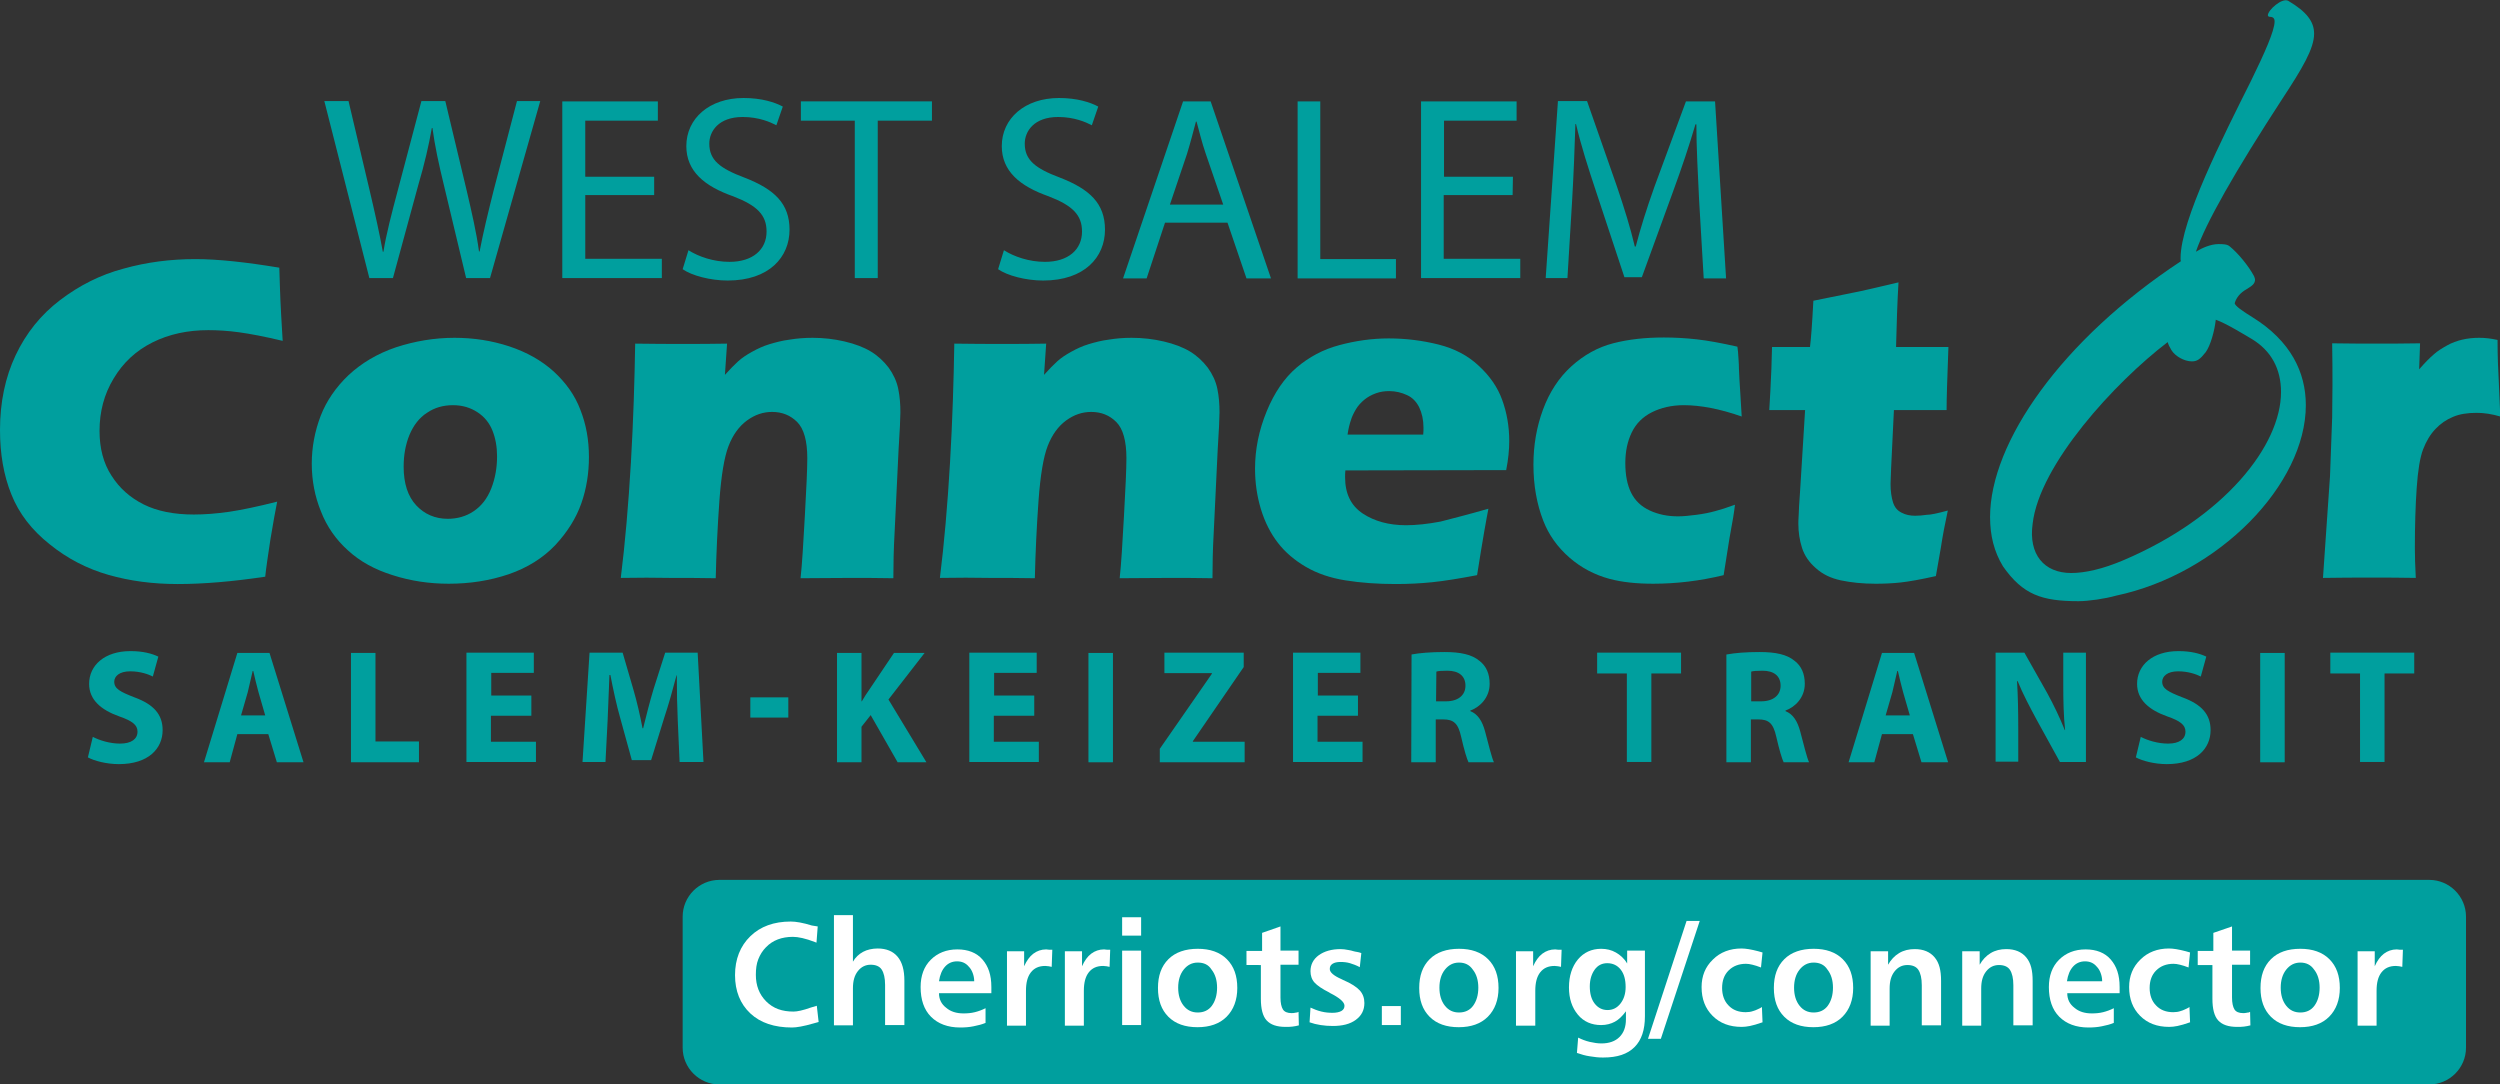 <?xml version="1.0" encoding="utf-8"?>
<!-- Generator: Adobe Illustrator 19.0.0, SVG Export Plug-In . SVG Version: 6.00 Build 0)  -->
<svg version="1.0" id="Layer_1" xmlns="http://www.w3.org/2000/svg" xmlns:xlink="http://www.w3.org/1999/xlink" x="0px" y="0px"
	 viewBox="102 219.9 816.3 354.1" style="enable-background:new 102 219.9 816.3 354.1;" xml:space="preserve">
<rect x="102" y="219.9" width="816.3" height="354.1" fill="#333333" stroke="none"/>
<style type="text/css">
	.st0{fill:#009F9E;}
	.st1{fill:#FFFFFF;}
</style>
<path class="st0" d="M895.2,574H336.9c-6.6,0-12-5.4-12-12v-42.8c0-6.6,5.4-12,12-12h558.3c6.6,0,12,5.4,12,12V562
	C907.2,568.6,901.8,574,895.2,574z"/>
<g>
	<g>
		<path class="st0" d="M222.6,310.7l-14.7-57.8h7.9l6.9,29.2c1.7,7.2,3.3,14.4,4.3,20h0.2c0.9-5.7,2.7-12.6,4.7-20.1l7.7-29.1h7.8
			l7,29.3c1.6,6.9,3.2,13.7,4,19.8h0.2c1.2-6.3,2.8-12.8,4.6-20l7.6-29.1h7.6L262,310.7h-7.8l-7.2-30.1c-1.8-7.4-3-13-3.8-18.9H243
			c-1,5.7-2.3,11.4-4.5,18.9l-8.2,30.1H222.6z"/>
		<path class="st0" d="M315.6,283.6h-22.5v20.8h25v6.3h-32.5V253h31.2v6.3h-23.7v18.3h22.5V283.6z"/>
		<path class="st0" d="M326.8,301.6c3.3,2.1,8.2,3.8,13.4,3.8c7.6,0,12.1-4,12.1-9.9c0-5.4-3.1-8.5-10.9-11.5
			c-9.4-3.3-15.3-8.2-15.3-16.4c0-9,7.5-15.7,18.7-15.7c5.9,0,10.2,1.4,12.8,2.8l-2.1,6.1c-1.9-1-5.7-2.7-11-2.7
			c-7.9,0-10.9,4.7-10.9,8.7c0,5.4,3.5,8.1,11.5,11.1c9.8,3.8,14.7,8.5,14.7,17c0,8.9-6.6,16.6-20.2,16.6c-5.6,0-11.7-1.6-14.7-3.7
			L326.8,301.6z"/>
		<path class="st0" d="M381.1,259.3h-17.6V253h42.8v6.3h-17.7v51.4h-7.5L381.1,259.3L381.1,259.3z"/>
		<path class="st0" d="M429.8,301.6c3.3,2.1,8.2,3.8,13.4,3.8c7.6,0,12.1-4,12.1-9.9c0-5.4-3.1-8.5-10.9-11.5
			c-9.4-3.3-15.3-8.2-15.3-16.4c0-9,7.5-15.7,18.7-15.7c5.9,0,10.2,1.4,12.8,2.8l-2.1,6.1c-1.9-1-5.7-2.7-11-2.7
			c-7.9,0-10.9,4.7-10.9,8.7c0,5.4,3.5,8.1,11.5,11.1c9.8,3.8,14.7,8.5,14.7,17c0,8.9-6.6,16.6-20.2,16.6c-5.6,0-11.7-1.6-14.7-3.7
			L429.8,301.6z"/>
		<path class="st0" d="M482.4,292.6l-6,18.2h-7.7l19.6-57.8h9l19.7,57.8h-8l-6.2-18.2H482.4z M501.4,286.7l-5.7-16.6
			c-1.3-3.8-2.1-7.2-3-10.5h-0.2c-0.9,3.4-1.8,6.9-2.9,10.5l-5.6,16.6H501.4z"/>
		<path class="st0" d="M525.6,253h7.5v51.5h24.7v6.3h-32.1V253H525.6z"/>
		<path class="st0" d="M595.9,283.6h-22.5v20.8h25v6.3H566V253h31.2v6.3h-23.7v18.3H596L595.9,283.6L595.9,283.6z"/>
		<path class="st0" d="M656.8,285.4c-0.4-8.1-0.9-17.7-0.9-24.9h-0.3c-2,6.8-4.4,14-7.3,21.9l-10.2,28h-5.7l-9.1-27.5
			c-2.7-8.1-5.1-15.6-6.7-22.5h-0.2c-0.2,7.2-0.6,16.9-1.1,25.5l-1.5,24.8h-7.1l4-57.8h9.5l9.8,28c2.4,7.1,4.4,13.5,5.8,19.5h0.3
			c1.5-5.8,3.5-12.2,6.1-19.5l10.3-27.9h9.5l3.6,57.8h-7.3L656.8,285.4z"/>
	</g>
	<g>
		<g>
			<path class="st0" d="M192.5,383.7c-0.6,2.9-1.3,7-2.2,12.3c-0.8,5.3-1.4,9.3-1.7,12.2c-10.7,1.6-20.2,2.4-28.6,2.4
				c-8.1,0-15.6-1-22.6-3s-13.4-5.3-19.2-10c-5.8-4.6-10-10-12.5-16.3c-2.5-6.2-3.7-13.2-3.7-21c0-9,1.7-17.2,5.1-24.4
				c3.4-7.2,8.2-13.2,14.5-18c6.3-4.8,13.2-8.3,20.8-10.3c7.5-2.1,15.3-3.1,23.4-3.1c7.4,0,16.5,1,27.4,2.8l0.2,6.3
				c0.1,2.7,0.2,5.8,0.4,9.1l0.5,8.5c-5.8-1.4-10.6-2.3-14.2-2.8c-3.6-0.5-7-0.7-10.1-0.7c-6.7,0-12.8,1.3-18.2,4
				c-5.4,2.7-9.6,6.6-12.7,11.8c-3.1,5.1-4.6,10.8-4.6,17.1c0,5.7,1.3,10.6,3.9,14.6c2.6,4.1,6.1,7.2,10.5,9.4
				c4.4,2.2,9.9,3.3,16.4,3.3c3.5,0,7.4-0.3,11.6-0.9C180.9,386.4,186.2,385.3,192.5,383.7z"/>
		</g>
		<g>
			<path class="st0" d="M250.4,330.2c6.2,0,12.1,0.9,17.9,2.8c5.7,1.9,10.5,4.6,14.5,8.2c3.9,3.6,6.9,7.7,8.7,12.5
				c1.9,4.8,2.8,9.9,2.8,15.4c0,5.3-0.8,10.4-2.5,15.2s-4.5,9.3-8.5,13.6c-4,4.2-9.1,7.4-15.2,9.5c-6.2,2.1-12.7,3.1-19.6,3.1
				c-6.3,0-12.4-0.9-18.3-2.8c-5.8-1.8-10.7-4.5-14.6-8.1c-3.9-3.5-6.9-7.8-8.8-12.7c-2-4.9-3-10.1-3-15.6c0-5.4,1-10.6,2.9-15.6
				c1.9-4.9,5-9.4,9.1-13.3c4.2-3.9,9.3-7,15.5-9.1C237.4,331.3,243.8,330.2,250.4,330.2z M249.9,352.2c-3.2,0-6,0.8-8.5,2.5
				c-2.5,1.6-4.4,4.1-5.7,7.2c-1.3,3.2-1.9,6.6-1.9,10.4c0,5.5,1.4,9.7,4.1,12.6c2.7,2.9,6.2,4.4,10.3,4.4c3.1,0,6-0.8,8.5-2.5
				s4.4-4.1,5.7-7.4c1.3-3.3,1.9-6.8,1.9-10.5c0-3.1-0.5-5.9-1.5-8.4s-2.6-4.5-4.9-6C255.6,353,253,352.2,249.9,352.2z"/>
		</g>
		<g>
			<path class="st0" d="M304.7,408.6c1.4-11.3,2.5-23.9,3.3-37.6s1.2-26.7,1.4-38.9c6,0.1,11.2,0.1,15.5,0.1c5,0,9.9,0,14.5-0.1
				l-0.7,10.2c1.6-1.8,3.1-3.3,4.3-4.4s2.7-2.1,4.5-3.1s3.7-1.9,5.7-2.5c2-0.6,4.2-1.2,6.6-1.5c2.4-0.4,4.9-0.6,7.5-0.6
				c3.6,0,7.1,0.4,10.5,1.2c3.4,0.8,6.3,1.9,8.6,3.3c2.3,1.4,4.2,3.2,5.8,5.3c1.5,2.1,2.6,4.4,3.1,6.9c0.5,2.4,0.7,5,0.7,7.6
				c0,1.9-0.2,6-0.6,12.3l-1.3,27.1c-0.3,5.3-0.4,10.3-0.4,14.8c-5-0.1-9.8-0.1-14.1-0.1c-5.9,0-11.3,0.1-16.2,0.1
				c0.5-4.5,0.9-11.3,1.4-20.3s0.8-15.3,0.8-18.9c0-5.6-1.1-9.6-3.3-11.8c-2.2-2.2-4.9-3.3-8.2-3.3c-2.9,0-5.6,0.9-8.2,2.8
				c-2.6,1.9-4.6,4.7-6,8.3c-1.4,3.6-2.4,9.6-3,17.9s-1,16.7-1.2,25.3c-5-0.1-9.9-0.1-14.6-0.1C315.9,408.5,310.5,408.5,304.7,408.6
				z"/>
		</g>
		<g>
			<path class="st0" d="M408.9,408.6c1.4-11.3,2.5-23.9,3.3-37.6s1.2-26.7,1.4-38.9c6,0.1,11.2,0.1,15.5,0.1c5,0,9.9,0,14.5-0.1
				l-0.7,10.2c1.6-1.8,3.1-3.3,4.3-4.4c1.2-1.1,2.7-2.1,4.5-3.1s3.7-1.9,5.7-2.5c2-0.6,4.2-1.2,6.6-1.5c2.4-0.4,4.9-0.6,7.5-0.6
				c3.6,0,7.1,0.4,10.5,1.2c3.4,0.8,6.3,1.9,8.6,3.3c2.3,1.4,4.2,3.2,5.8,5.3c1.5,2.1,2.6,4.4,3.1,6.9c0.5,2.4,0.7,5,0.7,7.6
				c0,1.9-0.2,6-0.6,12.3l-1.3,27.1c-0.3,5.3-0.4,10.3-0.4,14.8c-5-0.1-9.8-0.1-14.1-0.1c-5.9,0-11.3,0.1-16.2,0.1
				c0.5-4.5,0.9-11.3,1.4-20.3s0.8-15.3,0.8-18.9c0-5.6-1.1-9.6-3.3-11.8c-2.2-2.2-4.9-3.3-8.2-3.3c-2.9,0-5.6,0.9-8.2,2.8
				c-2.6,1.9-4.6,4.7-6,8.3c-1.4,3.6-2.4,9.6-3,17.9s-1,16.7-1.2,25.3c-5-0.1-9.9-0.1-14.6-0.1C420.2,408.5,414.7,408.5,408.9,408.6
				z"/>
		</g>
		<g>
			<path class="st0" d="M588,386c-0.6,3-1.9,10.2-3.7,21.7c-5.8,1.1-10.7,1.9-14.6,2.3c-3.9,0.4-7.9,0.6-12,0.6
				c-5.9,0-11.4-0.4-16.4-1.2c-5-0.8-9.3-2.3-12.9-4.4c-3.6-2.1-6.7-4.7-9.1-7.8s-4.3-6.8-5.6-11.1c-1.3-4.3-1.9-8.7-1.9-13.2
				c0-6.4,1.3-12.6,3.8-18.7c2.5-6.1,5.8-10.9,9.8-14.3c4-3.4,8.6-5.9,13.9-7.3c5.2-1.4,10.6-2.2,16.1-2.2c5.7,0,11.1,0.7,16.3,2
				c5.2,1.3,9.6,3.6,13.1,6.9c3.6,3.3,6.2,7,7.7,11.2c1.5,4.1,2.3,8.6,2.3,13.4c0,2.8-0.3,6-1,9.5l-52.5,0.1
				c-0.1,0.8-0.1,1.5-0.1,2.2c0,5.4,1.9,9.3,5.8,11.9c3.8,2.5,8.5,3.8,14.1,3.8c3.3,0,7.1-0.4,11.3-1.2
				C576.6,389.1,581.8,387.8,588,386z M542,361.8h24.7c0.1-0.8,0.1-1.6,0.1-2.2c0-2.6-0.5-4.8-1.4-6.7c-0.9-1.8-2.2-3.2-4-4
				c-1.7-0.8-3.7-1.3-5.8-1.3c-1.5,0-2.9,0.2-4.3,0.7s-2.7,1.2-3.8,2.1c-1.1,0.9-2.1,2-2.8,3.2c-0.7,1.2-1.3,2.4-1.6,3.5
				C542.7,358.2,542.3,359.8,542,361.8z"/>
		</g>
		<g>
			<path class="st0" d="M668.5,384.7c-0.2,2-0.8,5.7-1.8,11l-1.9,12c-7.8,1.9-15.5,2.8-23,2.8c-5.4,0-10.2-0.5-14.3-1.6
				c-4.8-1.3-9.2-3.6-13-6.9c-3.9-3.4-6.8-7.4-8.6-12.1c-2.1-5.4-3.2-11.5-3.2-18.3c0-6.2,1-12.2,3.1-17.9
				c2.1-5.7,5.2-10.5,9.3-14.2s8.6-6.2,13.6-7.5s10.5-1.9,16.6-1.9c3.5,0,7.1,0.2,10.7,0.6c3.6,0.4,8,1.2,13.3,2.4l0.2,1.7
				c0.1,1.8,0.3,3.6,0.3,5.5c0.1,1.9,0.2,4.8,0.5,8.9l0.4,6.7c-7.1-2.5-13.5-3.7-18.9-3.7c-3.9,0-7.4,0.8-10.4,2.3s-5.2,3.7-6.6,6.6
				c-1.4,2.9-2.1,6.2-2.1,10s0.6,7.1,1.9,9.7c1.3,2.6,3.3,4.5,6.1,5.8s5.9,1.9,9.2,1.9c1.7,0,3.7-0.2,6-0.5s4.3-0.7,6.1-1.2
				C663.6,386.4,665.8,385.7,668.5,384.7z"/>
		</g>
		<g>
			<path class="st0" d="M738,386.6c-0.9,4.2-1.7,8.3-2.3,12.3l-1.6,9.1c-4.9,1.1-8.8,1.8-11.6,2.1s-5.5,0.4-8.1,0.4
				c-4.2,0-8-0.4-11.3-1.1c-3.3-0.7-6-2-8.2-4c-2.2-1.9-3.7-4.1-4.5-6.6s-1.2-5.1-1.2-7.9c0-0.5,0-1.4,0.1-2.7
				c0-1.3,0.2-4.1,0.5-8.5l1.6-25.9h-11.7c0.2-3.4,0.5-8,0.7-13.6l0.2-7H693c0.3-2.3,0.7-7.3,1.1-15.1l12.8-2.6
				c2.3-0.4,7.3-1.6,15-3.4c-0.4,6.5-0.6,13.6-0.8,21.1h17.1c-0.4,10.4-0.6,17.2-0.6,20.6h-17.2l-0.9,18.7c-0.1,2.8-0.2,4.6-0.2,5.4
				c0,2.4,0.3,4.4,0.8,6s1.4,2.7,2.8,3.4c1.3,0.7,2.8,1,4.4,1c1.2,0,2.4-0.1,3.8-0.3C732.4,388,734.7,387.5,738,386.6z"/>
		</g>
		<g>
			<path class="st0" d="M860.5,408.6l2.3-33.3l0.7-19.1c0-3.4,0.1-7,0.1-10.6c0-3.6,0-8.2-0.1-13.6c6,0.1,10.8,0.1,14.4,0.1
				c4.1,0,8.9,0,14.3-0.1l-0.3,8.5c1.9-2.2,3.5-3.8,4.8-4.9c1.2-1.1,2.7-2,4.3-2.9s3.3-1.5,5-1.9c1.7-0.4,3.6-0.6,5.5-0.6
				c1.8,0,3.8,0.2,6,0.7c0,5.4,0.2,9.9,0.4,13.5l0.5,11.5c-2.7-0.8-5.3-1.2-7.7-1.2c-3,0-5.6,0.4-7.7,1.3c-2.2,0.9-4.1,2.2-5.8,4
				c-1.7,1.8-3,4-4,6.6c-1,2.6-1.7,6.8-2.1,12.6c-0.4,5.7-0.6,12.3-0.6,19.7c0,2.6,0.1,5.8,0.3,9.7c-4.8-0.1-9.7-0.1-14.6-0.1
				C871.2,408.5,866,408.5,860.5,408.6z"/>
		</g>
		<g>
			<path class="st0" d="M837.5,323.5c-2.9-1.8-6.1-3.9-5.8-4.7c0.5-1.6,1.6-3.2,3.9-4.5c1.8-1.1,3.4-2.1,2.4-4.2
				c-1.8-3.4-5.3-7.6-7.9-9.7c-0.8-0.8-2.4-0.8-3.7-0.8c-2.5,0-5.3,1.2-7.4,2.5c3.1-9.2,12.9-26.4,28.2-49.9
				c6.5-9.9,10.4-16.4,10.4-21.3c0-4-2.5-7.2-8.4-10.7c-2-1.2-6.7,3-6.7,4.7c0,0.2,0.2,0.5,0.7,0.5c1,0,1.5,0.5,1.5,1.5
				c0,3-3.2,10.2-7.7,19.4c-9.1,18.2-23,45.5-23,57.9c0,0.4,0,0.7,0.1,1c-39,25.7-62.3,59.2-62.3,83.5c0,6.1,1.3,11.3,4.2,16.1
				c6.5,9.3,12.7,11.4,24.7,11.4c3.2,0,8.7-0.8,12.2-1.8c33.7-7.1,62-36.4,62-62.2C854.9,341.4,849.9,331.2,837.5,323.5z
				 M795.4,402.8c-6.8,2.9-12.6,4.2-17.1,4.2c-8.9,0-14-6.1-12.6-16.1c2.2-19.3,26.9-46.2,44.1-59.3c0.2,0.8,0.6,1.6,1.2,2.6
				c1.2,2,4.2,3.7,6.7,3.7c1.7,0,2.7-0.7,4.5-3c1.6-2.2,2.9-7,3.3-10.6c3.4,1.2,9.4,4.9,11.6,6.2c6.6,3.9,9.7,10,9.7,17.4
				C846.8,365.4,828.3,388.8,795.4,402.8z"/>
		</g>
	</g>
	<g>
		<g>
			<path class="st0" d="M132.3,460.5c2.1,1.1,5.5,2.2,8.9,2.2c3.7,0,5.7-1.5,5.7-3.9c0-2.2-1.7-3.5-6-5c-5.9-2.1-9.8-5.4-9.8-10.6
				c0-6.1,5.1-10.7,13.5-10.7c4.1,0,7,0.8,9.1,1.8l-1.8,6.5c-1.4-0.7-4-1.7-7.4-1.7c-3.5,0-5.2,1.6-5.2,3.4c0,2.3,2,3.3,6.6,5.1
				c6.3,2.3,9.2,5.6,9.2,10.7c0,6-4.6,11.1-14.3,11.1c-4.1,0-8.1-1.1-10.1-2.2L132.3,460.5z"/>
		</g>
		<g>
			<path class="st0" d="M179.5,459.6l-2.5,9.2h-8.4l10.9-35.7H190l11.1,35.7h-8.7l-2.8-9.2H179.5z M188.6,453.5l-2.2-7.6
				c-0.6-2.1-1.2-4.8-1.7-6.9h-0.2c-0.5,2.1-1.1,4.8-1.6,6.9l-2.2,7.6H188.6z"/>
		</g>
		<g>
			<path class="st0" d="M216.6,433.1h8V462h14.2v6.8h-22.2C216.6,468.8,216.6,433.1,216.6,433.1z"/>
		</g>
		<g>
			<path class="st0" d="M275.4,453.6h-13.1v8.5H277v6.6h-22.7V433h22v6.6h-13.9v7.4h13.1v6.6H275.4z"/>
		</g>
		<g>
			<path class="st0" d="M323.3,455.1c-0.2-4.3-0.3-9.4-0.3-14.7h-0.1c-1.2,4.6-2.6,9.6-4,13.8l-4.3,13.9h-6.3l-3.8-13.8
				c-1.2-4.2-2.3-9.3-3.2-14H301c-0.2,4.8-0.4,10.3-0.6,14.8l-0.7,13.6h-7.5l2.3-35.7h10.8l3.5,12c1.2,4.1,2.2,8.5,3,12.7h0.2
				c1-4.1,2.2-8.8,3.4-12.8l3.8-11.9h10.6l1.9,35.7h-7.8L323.3,455.1z"/>
		</g>
		<g>
			<path class="st0" d="M375.3,433.1h8v15.8h0.1c0.8-1.4,1.6-2.6,2.5-3.9l8-11.9h10l-11.8,15.2l12.4,20.5h-9.4l-8.8-15.4l-3,3.8
				v11.6h-8L375.3,433.1L375.3,433.1z"/>
		</g>
		<g>
			<path class="st0" d="M439.6,453.6h-13.1v8.5h14.7v6.6h-22.7V433h22v6.6h-13.9v7.4h13.1v6.6H439.6z"/>
		</g>
		<g>
			<path class="st0" d="M465.4,433.1v35.7h-8v-35.7H465.4z"/>
		</g>
		<g>
			<path class="st0" d="M480.7,464.4l17-24.5v-0.2h-15.5V433h25.9v4.7l-16.6,24.2v0.2h16.9v6.7h-27.7L480.7,464.4L480.7,464.4z"/>
		</g>
		<g>
			<path class="st0" d="M545.3,453.6h-13.1v8.5h14.7v6.6h-22.7V433h22v6.6h-13.9v7.4h13.1v6.6H545.3z"/>
		</g>
		<g>
			<path class="st0" d="M562.9,433.6c2.6-0.5,6.4-0.8,10.7-0.8c5.3,0,9,0.8,11.5,2.9c2.2,1.7,3.3,4.2,3.3,7.5c0,4.5-3.2,7.6-6.3,8.7
				v0.2c2.5,1,3.9,3.3,4.8,6.6c1.1,4.1,2.2,8.7,2.9,10.1h-8.3c-0.5-1-1.4-3.9-2.4-8.3c-1-4.5-2.5-5.7-5.9-5.7h-2.4v14h-8
				L562.9,433.6L562.9,433.6z M570.9,448.9h3.2c4,0,6.4-2,6.4-5.1c0-3.2-2.2-4.9-5.9-4.9c-2,0-3.1,0.1-3.6,0.3L570.9,448.9
				L570.9,448.9z"/>
		</g>
		<g>
			<path class="st0" d="M633.1,439.8h-9.6V433h27.4v6.8h-9.7v28.9h-8v-28.9H633.1z"/>
		</g>
		<g>
			<path class="st0" d="M665.8,433.6c2.6-0.5,6.4-0.8,10.7-0.8c5.3,0,9,0.8,11.5,2.9c2.2,1.7,3.3,4.2,3.3,7.5c0,4.5-3.2,7.6-6.3,8.7
				v0.2c2.5,1,3.9,3.3,4.8,6.6c1.1,4.1,2.2,8.7,2.9,10.1h-8.3c-0.5-1-1.4-3.9-2.4-8.3c-1-4.5-2.5-5.7-5.9-5.7h-2.4v14h-8v-35.2
				H665.8z M673.8,448.9h3.2c4,0,6.4-2,6.4-5.1c0-3.2-2.2-4.9-5.9-4.9c-2,0-3.1,0.1-3.7,0.3V448.9z"/>
		</g>
		<g>
			<path class="st0" d="M716.5,459.6l-2.5,9.2h-8.4l10.9-35.7H727l11.1,35.7h-8.7l-2.8-9.2H716.5z M725.6,453.5l-2.2-7.6
				c-0.6-2.1-1.2-4.8-1.7-6.9h-0.2c-0.5,2.1-1.1,4.8-1.6,6.9l-2.2,7.6H725.6z"/>
		</g>
		<g>
			<path class="st0" d="M753.6,468.7V433h9.4l7.4,13.1c2.1,3.8,4.2,8.2,5.8,12.2h0.1c-0.5-4.7-0.6-9.5-0.6-14.9V433h7.4v35.7h-8.5
				l-7.6-13.8c-2.1-3.9-4.5-8.4-6.2-12.6h-0.2c0.3,4.8,0.4,9.8,0.4,15.6v10.7h-7.4V468.7z"/>
		</g>
		<g>
			<path class="st0" d="M801,460.5c2.1,1.1,5.5,2.2,8.9,2.2c3.7,0,5.7-1.5,5.7-3.9c0-2.2-1.7-3.5-6-5c-5.9-2.1-9.8-5.4-9.8-10.6
				c0-6.1,5.1-10.7,13.5-10.7c4.1,0,7,0.8,9.1,1.8l-1.8,6.5c-1.4-0.7-4-1.7-7.4-1.7c-3.5,0-5.2,1.6-5.2,3.4c0,2.3,2,3.3,6.6,5.1
				c6.3,2.3,9.2,5.6,9.2,10.7c0,6-4.6,11.1-14.3,11.1c-4.1,0-8.1-1.1-10.1-2.2L801,460.5z"/>
		</g>
		<g>
			<path class="st0" d="M848,433.1v35.7h-8v-35.7H848z"/>
		</g>
		<g>
			<path class="st0" d="M872.5,439.8h-9.6V433h27.4v6.8h-9.7v28.9h-8v-28.9H872.5z"/>
		</g>
		<g>
			<rect x="347" y="447.6" class="st0" width="12.4" height="6.6"/>
		</g>
	</g>
</g>
<g>
	<path class="st1" d="M369,522.4l-0.4,5.3l-0.5-0.2c-3.1-1.2-5.5-1.7-7.2-1.7c-3.6,0-6.6,1.1-8.8,3.4c-1.1,1.1-1.9,2.4-2.5,3.9
		c-0.6,1.5-0.8,3.2-0.8,5.1c0,3.5,1.1,6.4,3.4,8.7s5.2,3.3,8.9,3.3c1.2,0,3.1-0.4,5.6-1.3l2-0.6l0.6,5.3l-1.8,0.5
		c-3.1,0.9-5.4,1.3-6.9,1.3c-5.7,0-10.3-1.5-13.6-4.6s-5-7.3-5-12.5s1.7-9.5,5-12.7s7.7-4.8,13.2-4.8c1.7,0,4,0.4,6.9,1.3L369,522.4
		z"/>
	<path class="st1" d="M374.3,518.7h6.2v15.2c0.8-1.4,2-2.5,3.3-3.2c1.3-0.7,3-1.1,4.8-1.1c2.8,0,5,0.9,6.5,2.7s2.2,4.4,2.2,7.8v14.5
		H391v-13.1c0-2.3-0.4-3.9-1.1-5c-0.7-1.1-2-1.6-3.6-1.6c-1.7,0-3.1,0.7-4.2,2.1c-1.1,1.4-1.6,3.2-1.6,5.6v12.1h-6.2L374.3,518.7
		L374.3,518.7z"/>
	<path class="st1" d="M425.7,542.2v2h-17.1c0,1,0.2,1.9,0.6,2.7c0.4,0.8,1,1.5,1.8,2.1c1.4,1.2,3.3,1.8,5.6,1.8
		c1.3,0,2.5-0.1,3.7-0.4c1.2-0.3,2.3-0.7,3.5-1.3v4.8c-1.2,0.5-2.4,0.8-3.9,1.1c-1.4,0.3-2.9,0.4-4.4,0.4c-4,0-7.2-1.2-9.5-3.5
		c-2.3-2.3-3.4-5.6-3.4-9.7c0-3.7,1.1-6.7,3.3-8.9s5.1-3.4,8.7-3.4c3.5,0,6.3,1.1,8.2,3.3C424.7,535.4,425.7,538.2,425.7,542.2z
		 M420.1,540.3c0-1-0.2-1.9-0.5-2.7s-0.7-1.5-1.3-2.1c-1-1.2-2.3-1.7-3.8-1.7c-1.6,0-2.9,0.6-3.9,1.7c-1,1.1-1.7,2.7-2,4.8
		L420.1,540.3L420.1,540.3z"/>
	<path class="st1" d="M445.6,530l-0.2,5.6l-1-0.2l-1.1-0.1c-2.1,0-3.6,0.7-4.7,2.1c-1.1,1.4-1.6,3.4-1.6,6v11.4h-6.2v-24.3h5.6v4.9
		c0.8-1.8,1.8-3.2,3-4.1s2.6-1.4,4.2-1.4l0.9,0.1H445.6z"/>
	<path class="st1" d="M464.5,530l-0.2,5.6l-1-0.2l-1.1-0.1c-2.1,0-3.6,0.7-4.7,2.1c-1.1,1.4-1.6,3.4-1.6,6v11.4h-6.2v-24.3h5.6v4.9
		c0.8-1.8,1.8-3.2,3-4.1s2.6-1.4,4.2-1.4l0.9,0.1H464.5z"/>
	<path class="st1" d="M468.4,519.4h6.2v6h-6.2V519.4z M468.4,530.3h6.2v24.3h-6.2V530.3z"/>
	<path class="st1" d="M493.1,529.7c4,0,7.2,1.1,9.5,3.4s3.4,5.4,3.4,9.4c0,3.9-1.2,7.1-3.5,9.4s-5.5,3.4-9.5,3.4s-7.2-1.1-9.5-3.4
		s-3.4-5.4-3.4-9.4s1.1-7.1,3.4-9.4S489.1,529.7,493.1,529.7z M493.1,534.2c-1.9,0-3.4,0.8-4.6,2.3s-1.8,3.5-1.8,5.9
		s0.6,4.4,1.8,5.9c1.2,1.5,2.7,2.2,4.6,2.2s3.5-0.7,4.6-2.2s1.7-3.5,1.7-5.9s-0.6-4.4-1.8-5.9C496.6,534.9,495.1,534.2,493.1,534.2z
		"/>
	<path class="st1" d="M520.1,522.4v7.9h5.9v4.6h-5.9v10.7c0,1.8,0.3,3.1,0.8,3.9s1.5,1.2,2.8,1.2c0.4,0,0.7,0,1.1-0.1
		c0.4-0.1,0.6-0.1,0.7-0.1c0.3-0.1,0.4-0.2,0.5-0.2l0.1,4.4c-0.7,0.2-1.4,0.3-2.1,0.4s-1.5,0.1-2.2,0.1c-2.9,0-4.9-0.7-6.2-2.1
		s-1.9-3.8-1.9-7.1v-11H509v-4.6h5.1v-5.9L520.1,522.4z"/>
	<path class="st1" d="M546.5,531.1l-0.5,4.6c-1.1-0.6-2.2-1-3.2-1.3s-2.1-0.4-3.1-0.4c-1.1,0-2,0.2-2.6,0.6s-0.9,0.9-0.9,1.7
		c0,1.1,1.3,2.2,3.8,3.3l0.6,0.3c2.6,1.1,4.4,2.3,5.4,3.4c1,1.1,1.5,2.5,1.5,4.1c0,2.3-0.9,4.1-2.8,5.5c-1.9,1.4-4.4,2-7.5,2
		c-1.4,0-2.7-0.1-4-0.3c-1.3-0.2-2.5-0.5-3.6-0.9l0.3-4.8c1.1,0.5,2.3,1,3.6,1.3c1.2,0.3,2.4,0.4,3.6,0.4s2.2-0.2,2.9-0.6
		c0.7-0.4,1-1,1-1.7c0-1.2-1.6-2.6-4.8-4.2l-0.1-0.1c-2.4-1.2-4-2.3-4.9-3.3c-0.9-1-1.3-2.3-1.3-3.7c0-2.1,0.9-3.9,2.7-5.2
		c1.8-1.3,4.2-2,7.1-2c0.8,0,1.6,0.1,2.6,0.3c0.6,0.1,1.1,0.2,1.7,0.4C544.6,530.7,545.5,530.7,546.5,531.1z"/>
	<path class="st1" d="M553.2,548.4h6.2v6.2h-6.2V548.4z"/>
	<path class="st1" d="M578.4,529.7c4,0,7.2,1.1,9.5,3.4c2.3,2.3,3.4,5.4,3.4,9.4c0,3.9-1.2,7.1-3.5,9.4s-5.5,3.4-9.5,3.4
		s-7.2-1.1-9.5-3.4s-3.4-5.4-3.4-9.4s1.1-7.1,3.4-9.4S574.4,529.7,578.4,529.7z M578.4,534.2c-1.9,0-3.4,0.8-4.6,2.3
		s-1.8,3.5-1.8,5.9s0.6,4.4,1.8,5.9s2.7,2.2,4.6,2.2c1.9,0,3.5-0.7,4.6-2.2s1.7-3.5,1.7-5.9s-0.6-4.4-1.8-5.9
		C581.8,534.9,580.3,534.2,578.4,534.2z"/>
	<path class="st1" d="M611.9,530l-0.2,5.6l-1-0.2l-1.1-0.1c-2.1,0-3.6,0.7-4.7,2.1c-1.1,1.4-1.6,3.4-1.6,6v11.4H597v-24.3h5.6v4.9
		c0.8-1.8,1.8-3.2,3-4.1c1.2-0.9,2.6-1.4,4.2-1.4l0.9,0.1H611.9z"/>
	<path class="st1" d="M633.3,534.5v-4.2h5.8v21.4c0,4.5-1.1,7.8-3.4,10.1s-5.6,3.4-10.2,3.4c-0.7,0-1.4,0-2.2-0.1s-1.4-0.2-2.2-0.3
		c-1.4-0.2-2.8-0.6-4.2-1.1l0.4-5c1.2,0.6,2.5,1.1,3.8,1.4s2.6,0.5,3.8,0.5c2.5,0,4.5-0.7,5.9-2.1c1.4-1.4,2.1-3.3,2.1-5.8v-2.6
		c-1.1,1.5-2.3,2.7-3.6,3.4c-1.3,0.7-2.8,1.1-4.5,1.1c-3.1,0-5.7-1.1-7.6-3.4c-1.9-2.3-2.9-5.2-2.9-8.9s1-6.8,2.9-9.1
		c1.9-2.3,4.5-3.5,7.6-3.5c1.8,0,3.4,0.4,4.8,1.2C631,531.7,632.3,532.8,633.3,534.5z M626.8,534.4c-1.7,0-3.1,0.7-4.1,2.1
		s-1.6,3.2-1.6,5.5s0.5,4.2,1.6,5.6c1.1,1.4,2.5,2.1,4.2,2.1s3.1-0.7,4.2-2.1c1.1-1.4,1.7-3.2,1.7-5.4c0-2.4-0.5-4.3-1.6-5.7
		S628.6,534.4,626.8,534.4z"/>
	<path class="st1" d="M652.7,520.6h4.3l-12.7,38.5h-4.2L652.7,520.6z"/>
	<path class="st1" d="M677.5,530.9l-0.5,4.9c-1-0.4-2-0.7-2.8-0.9c-0.8-0.2-1.5-0.3-2.1-0.3c-2.3,0-4.2,0.7-5.7,2.2
		c-1.4,1.4-2.1,3.3-2.1,5.7c0,2.3,0.7,4.3,2.1,5.7c1.4,1.5,3.3,2.2,5.6,2.2c0.8,0,1.7-0.1,2.5-0.4c0.4-0.1,0.9-0.3,1.3-0.5
		s1-0.4,1.5-0.8l0.2,5c-1.7,0.6-3.1,1-4.1,1.2s-1.9,0.3-2.7,0.3c-4,0-7.1-1.2-9.5-3.6c-2.4-2.4-3.6-5.5-3.6-9.4c0-3.6,1.2-6.6,3.7-9
		c2.4-2.4,5.6-3.6,9.3-3.6c1.4,0,3.2,0.3,5.5,0.9L677.5,530.9z"/>
	<path class="st1" d="M694.2,529.7c4,0,7.2,1.1,9.5,3.4s3.4,5.4,3.4,9.4c0,3.9-1.2,7.1-3.5,9.4s-5.5,3.4-9.5,3.4s-7.2-1.1-9.5-3.4
		s-3.4-5.4-3.4-9.4s1.1-7.1,3.4-9.4S690.2,529.7,694.2,529.7z M694.2,534.2c-1.9,0-3.4,0.8-4.6,2.3s-1.8,3.5-1.8,5.9
		s0.6,4.4,1.8,5.9s2.7,2.2,4.6,2.2c1.9,0,3.5-0.7,4.6-2.2s1.7-3.5,1.7-5.9s-0.6-4.4-1.8-5.9C697.7,534.9,696.1,534.2,694.2,534.2z"
		/>
	<path class="st1" d="M735.8,540.2v14.5h-6.3v-13.1c0-2.3-0.4-3.9-1.1-5s-2-1.6-3.6-1.6c-1.7,0-3.1,0.7-4.2,2.1s-1.6,3.2-1.6,5.6
		v12.1h-6.2v-24.3h5.7v4.4c0.9-1.6,2.1-2.9,3.6-3.8c1.5-0.9,3.2-1.3,5.1-1.3c2.8,0,5,0.9,6.5,2.7
		C735.2,534.3,735.8,536.7,735.8,540.2z"/>
	<path class="st1" d="M765.7,540.2v14.5h-6.3v-13.1c0-2.3-0.4-3.9-1.1-5s-2-1.6-3.6-1.6c-1.7,0-3.1,0.7-4.2,2.1s-1.6,3.2-1.6,5.6
		v12.1h-6.2v-24.3h5.7v4.4c0.9-1.6,2.1-2.9,3.6-3.8c1.5-0.9,3.2-1.3,5.1-1.3c2.8,0,5,0.9,6.5,2.7
		C765.1,534.3,765.7,536.7,765.7,540.2z"/>
	<path class="st1" d="M794.1,542.2v2H777c0,1,0.2,1.9,0.6,2.7c0.4,0.8,1,1.5,1.8,2.1c1.4,1.2,3.3,1.8,5.6,1.8c1.3,0,2.5-0.1,3.7-0.4
		c1.2-0.3,2.3-0.7,3.5-1.3v4.8c-1.2,0.5-2.4,0.8-3.9,1.1c-1.4,0.3-2.9,0.4-4.4,0.4c-4,0-7.2-1.2-9.5-3.5c-2.3-2.3-3.4-5.6-3.4-9.7
		c0-3.7,1.1-6.7,3.3-8.9s5.1-3.4,8.7-3.4c3.5,0,6.3,1.1,8.2,3.3C793.1,535.4,794.1,538.2,794.1,542.2z M788.4,540.3
		c0-1-0.2-1.9-0.5-2.7s-0.7-1.5-1.3-2.1c-1-1.2-2.3-1.7-3.8-1.7c-1.6,0-2.9,0.6-3.9,1.7c-1,1.1-1.7,2.7-2,4.8L788.4,540.3
		L788.4,540.3z"/>
	<path class="st1" d="M817.1,530.9l-0.5,4.9c-1-0.4-2-0.7-2.8-0.9c-0.8-0.2-1.5-0.3-2.1-0.3c-2.3,0-4.2,0.7-5.7,2.2
		c-1.4,1.4-2.1,3.3-2.1,5.7c0,2.3,0.7,4.3,2.1,5.7c1.4,1.5,3.3,2.2,5.6,2.2c0.8,0,1.7-0.1,2.5-0.4c0.4-0.1,0.9-0.3,1.3-0.5
		s1-0.4,1.5-0.8l0.2,5c-1.7,0.6-3.1,1-4.1,1.2s-1.9,0.3-2.7,0.3c-4,0-7.1-1.2-9.5-3.6c-2.4-2.4-3.6-5.5-3.6-9.4c0-3.6,1.2-6.6,3.7-9
		c2.4-2.4,5.6-3.6,9.3-3.6c1.4,0,3.2,0.3,5.5,0.9L817.1,530.9z"/>
	<path class="st1" d="M830.8,522.4v7.9h5.9v4.6h-5.9v10.7c0,1.8,0.3,3.1,0.8,3.9s1.5,1.2,2.8,1.2c0.4,0,0.7,0,1.1-0.1
		c0.4-0.1,0.6-0.1,0.7-0.1c0.3-0.1,0.4-0.2,0.5-0.2l0.1,4.4c-0.7,0.2-1.4,0.3-2.1,0.4s-1.5,0.1-2.2,0.1c-2.9,0-4.9-0.7-6.2-2.1
		s-1.9-3.8-1.9-7.1v-11h-4.8v-4.6h5.1v-5.9L830.8,522.4z"/>
	<path class="st1" d="M853.1,529.7c4,0,7.2,1.1,9.5,3.4s3.4,5.4,3.4,9.4c0,3.9-1.2,7.1-3.5,9.4s-5.5,3.4-9.5,3.4s-7.2-1.1-9.5-3.4
		s-3.4-5.4-3.4-9.4s1.1-7.1,3.4-9.4S849,529.7,853.1,529.7z M853.1,534.2c-1.9,0-3.4,0.8-4.6,2.3s-1.8,3.5-1.8,5.9s0.6,4.4,1.8,5.9
		s2.7,2.2,4.6,2.2c1.9,0,3.5-0.7,4.6-2.2s1.7-3.5,1.7-5.9s-0.6-4.4-1.8-5.9C856.5,534.9,855,534.2,853.1,534.2z"/>
	<path class="st1" d="M886.6,530l-0.2,5.6l-1-0.2l-1.1-0.1c-2.1,0-3.6,0.7-4.7,2.1c-1.1,1.4-1.6,3.4-1.6,6v11.4h-6.2v-24.3h5.6v4.9
		c0.8-1.8,1.8-3.2,3-4.1s2.6-1.4,4.2-1.4l0.9,0.1H886.6z"/>
</g>
</svg>
